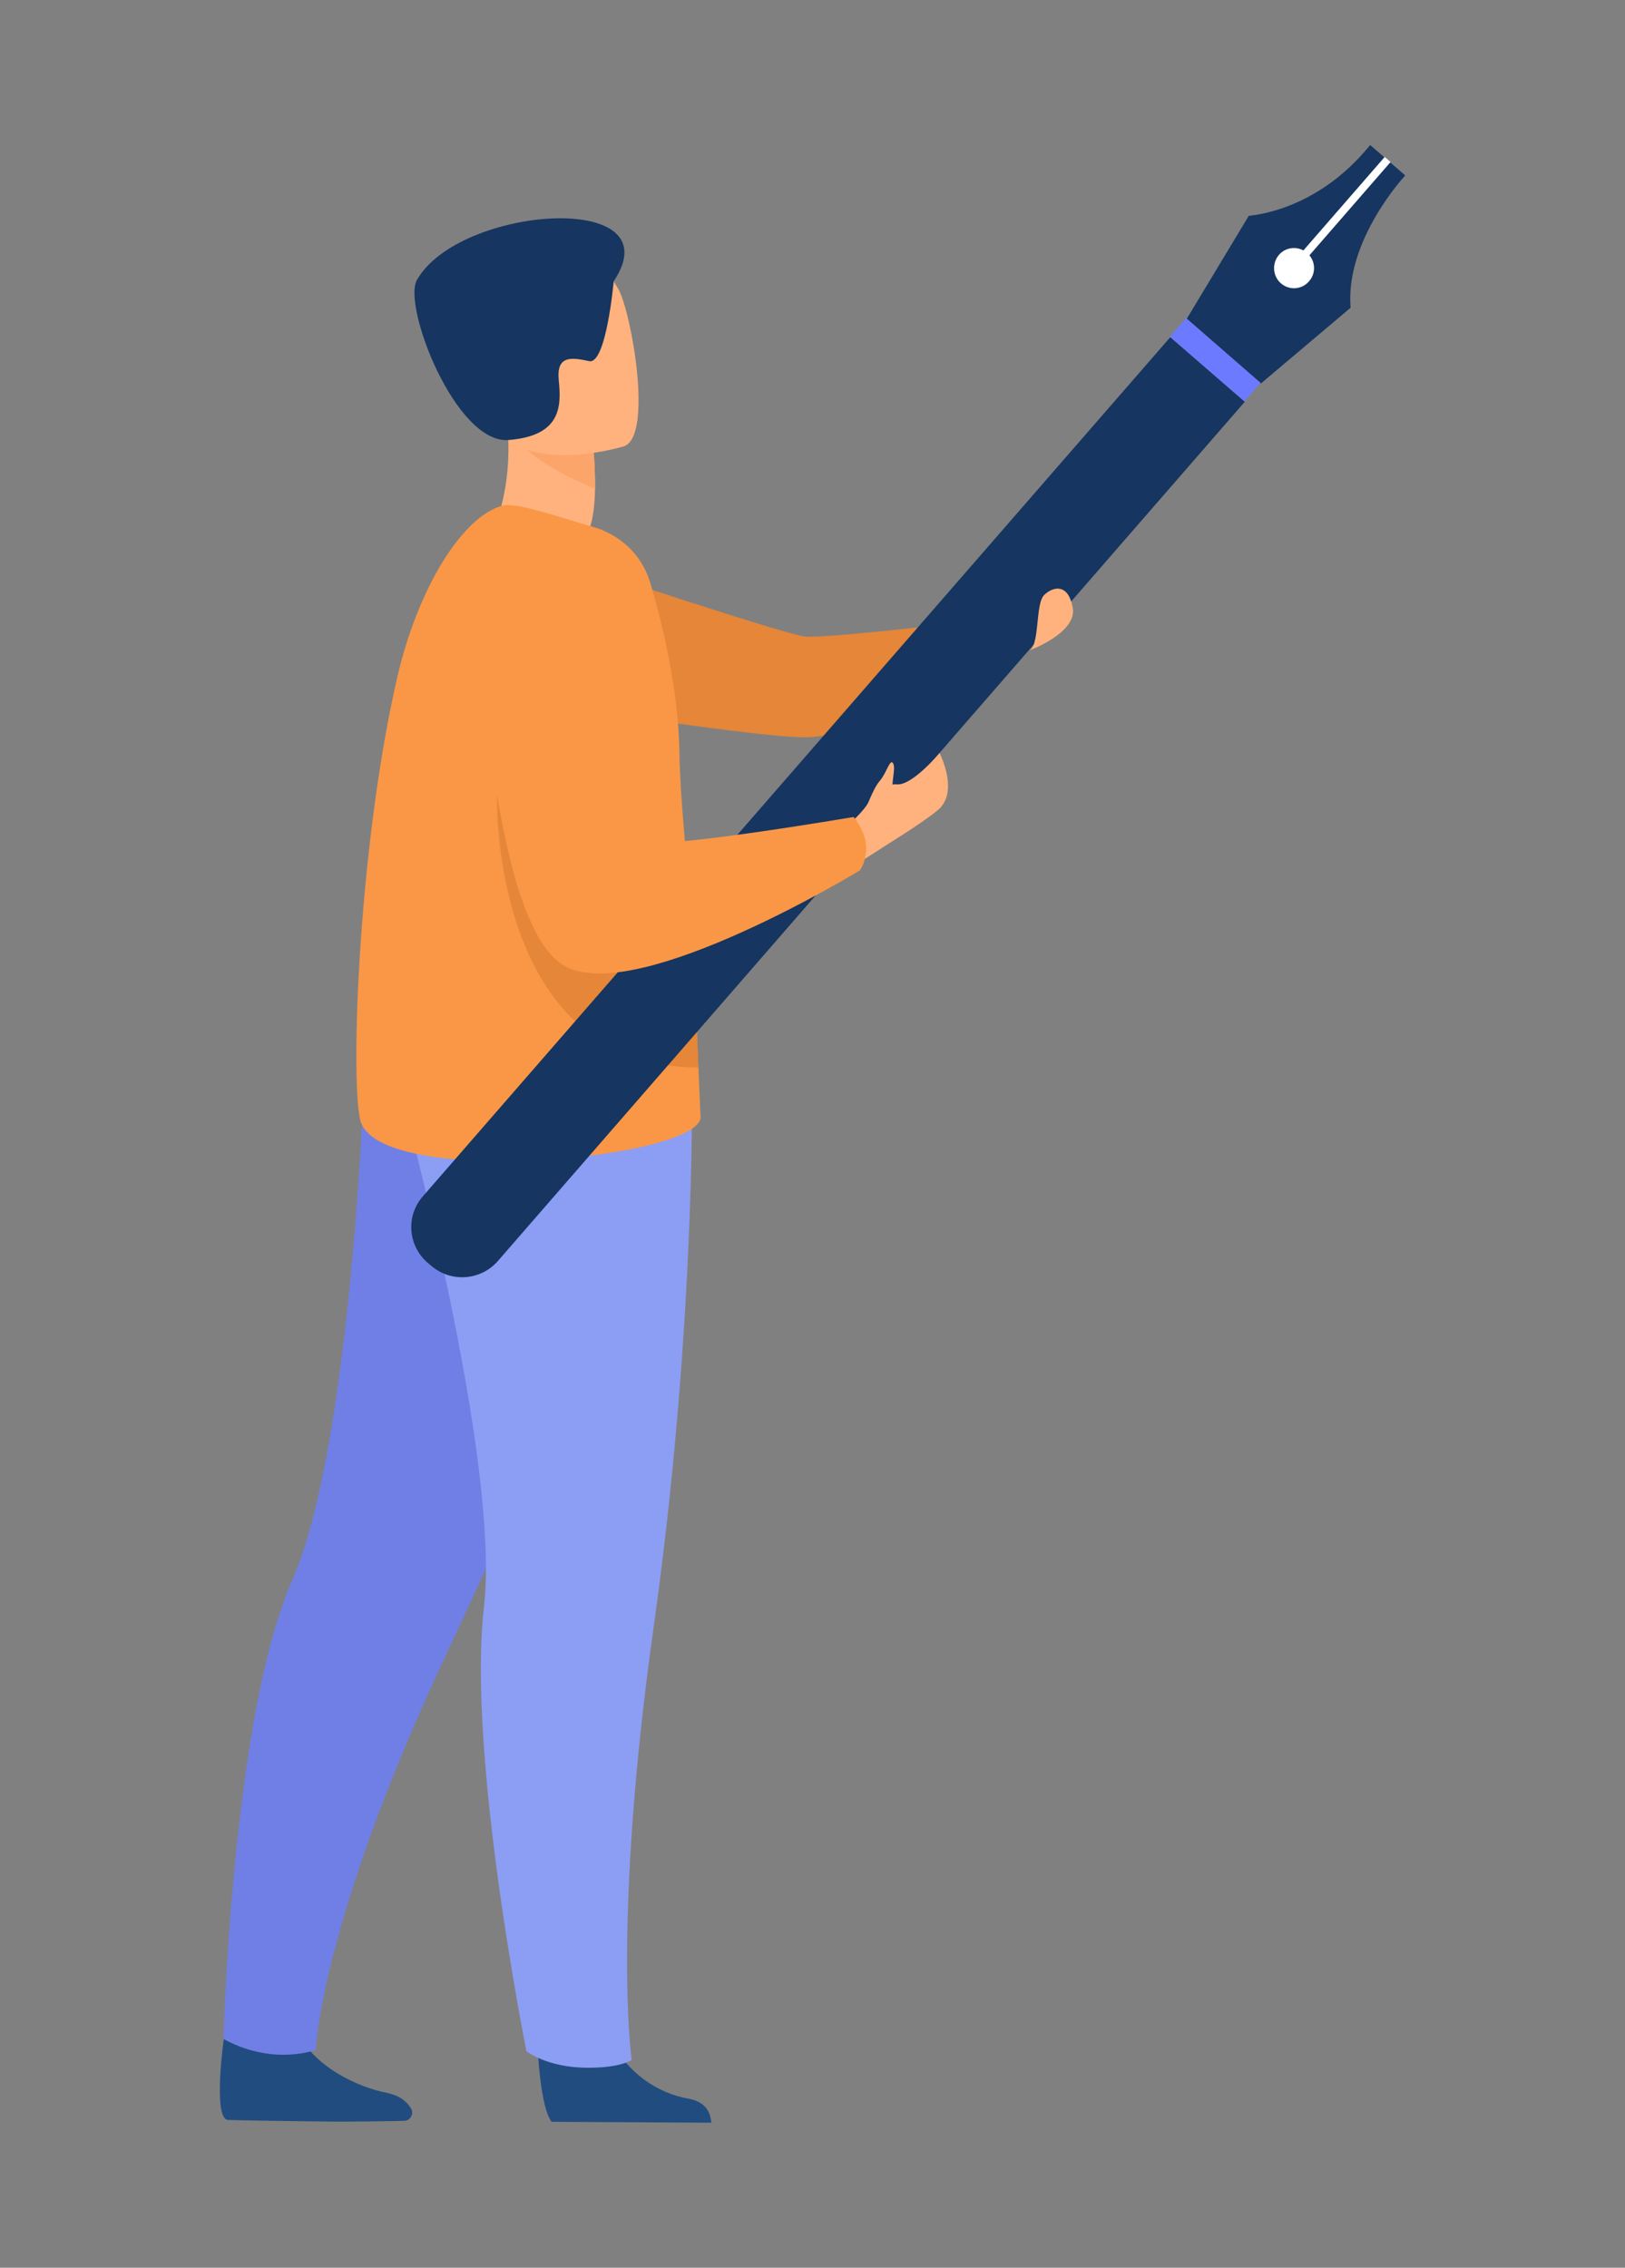 <?xml version="1.0" encoding="utf-8"?>
<!-- Generator: Adobe Illustrator 22.1.0, SVG Export Plug-In . SVG Version: 6.00 Build 0)  -->
<svg version="1.1" id="_x2018_лой_x5F_1" xmlns="http://www.w3.org/2000/svg" xmlns:xlink="http://www.w3.org/1999/xlink"
	 x="0px" y="0px" viewBox="0 0 523.5 730.3" style="enable-background:new 0 0 523.5 730.3;" xml:space="preserve">
<rect x="0" y="0" width="523.5" height="730.3" fill="#808080" stroke="none"/>
<style type="text/css">
	.st0{fill:#EBF3FA;}
	.st1{fill:#233862;}
	.st2{fill:#82B378;}
	.st3{fill:#A8D29F;}
	.st4{fill:#FFB27D;}
	.st5{fill:#E58638;}
	.st6{fill:#F99746;}
	.st7{fill:#152949;}
	.st8{fill:#ED975D;}
	.st9{fill:#8C9DF4;}
	.st10{fill:#707FE5;}
	.st11{fill:#BBD0FF;}
	.st12{fill:#AEC3FF;}
	.st13{fill:#D2E0FF;}
	.st14{fill:#C0D4FF;}
	.st15{fill:#86A2E2;}
	.st16{fill:#214C7F;}
	.st17{fill:#FCA56B;}
	.st18{fill:#163560;}
	.st19{fill:#FFFFFF;}
	.st20{fill:#6C7AFF;}
	.st21{fill:#2C3A64;}
	.st22{fill:#2B478B;}
	.st23{fill:#ED985F;}
	.st24{opacity:0.5;}
	.st25{fill:#798EE8;}
	.st26{fill:#849DEF;}
	.st27{fill:#505ABA;}
	.st28{fill:#5E6ECC;}
	.st29{fill:#3D4CA5;}
	.st30{fill:#ED7B2E;}
	.st31{fill:#739AF0;}
	.st32{fill:#1F3B72;}
	.st33{fill:#F77D48;}
	.st34{fill:#ED917E;}
	.st35{fill:#B3C2FF;}
	.st36{fill:#ED7D2B;}
	.st37{fill:#FF8939;}
	.st38{fill:#6B80DD;}
	.st39{fill:#A4B5FF;}
</style>
<g>
	<g>
		<path class="st5" d="M328.7,205.1c-1.8-6.1-2.7-6.6-2.7-6.6s-56.9,7.1-66.6,6.5c-5.7-0.4-74.1-23.2-74.1-23.2l-41.5,39.8
			c0,0,102.9,17,117.4,15.8c24-1.8,60.6-23,60.6-23S330.1,209.8,328.7,205.1z"/>
	</g>
	<g>
		<path class="st16" d="M173.2,659.3c0,0,0.8,19.3,4.5,24l51.5,0.3c-0.4-2-0.6-6.6-7.7-7.8c-9-1.6-19.6-7.8-25-19.7
			C190.7,643.5,173.2,659.3,173.2,659.3z"/>
	</g>
	<g>
		<path class="st16" d="M72.1,656.6c0,0-3.6,25.6,1.3,26.1c0.6,0.1,20.8,0.4,29.5,0.5c10.2,0.2,27.1-0.2,27.1-0.2
			c2.1,0.1,3.5-2.2,2.4-4c-1.2-2-3.4-4.1-7.7-5c-9-1.7-23.9-8.3-29.2-20.3C89.9,641,72.1,656.6,72.1,656.6z"/>
	</g>
	<g>
		<path class="st10" d="M199.9,394c0,0-14.3,50.1-55.4,137.2c-41.1,87-42.8,129-42.8,129s-6.2,2.2-14.5,1.3
			c-8.9-1-15.2-4.9-15.2-4.9S74.7,553,94.1,509c19.4-43.9,23.3-164.1,23.3-164.1L199.9,394z"/>
	</g>
	<g>
		<path class="st9" d="M222.9,350.9c0,0,1.1,77.6-12.3,172.9c-13.4,95.3-7.1,139.6-7.1,139.6s-3.6,2.6-14.5,2.5
			c-12.8-0.1-19.4-5.3-19.4-5.3s-19.2-95.3-13.7-143c5.5-47.7-26.3-163.7-26.3-163.7L222.9,350.9z"/>
	</g>
	<g>
		<path class="st4" d="M191.7,157.4c-0.1,6.1-0.9,12.7-3.4,16l-13.7,7.2l-15.2-11.2c0,0,5.5-12.3,4.2-30.3c-0.1-1.1-0.7-8-0.7-8.1
			l7.6,3.8l20.6,10.3c0,0,0,0.4,0.1,0.9C191.5,148,191.7,152.4,191.7,157.4z"/>
	</g>
	<g>
		<path class="st6" d="M116,360.5c5,22.7,111.1,12.7,109.7-1.1c-0.1-0.5-0.3-6.9-0.7-15.5c-0.8-18.7-2-47.9-2.2-50.2
			c0,0,0-0.1,0-0.1c-1.9-19.3-3.7-38.1-3.9-50.5c-0.1-10.7-1.6-21.6-3.5-31.5c-1.8-9.2-4-17.5-5.9-23.9c-1.4-4.6-3.9-8.6-7.2-11.7
			c-2.4-2.2-5.2-4-8.3-5.3c-0.8-0.4-1.7-0.6-2.6-0.9c-12.5-3.6-25.1-8.2-29.8-6.9c-12.7,3.7-26.8,26.2-33.5,54.7
			C115.7,270.8,112.8,345.7,116,360.5z"/>
	</g>
	<g>
		<path class="st17" d="M191.7,157.4c-7.7-3.1-22.5-10.2-26.5-18.1c-1.8-3.5,0.9-4.6,5.4-4.6l20.6,10.3c0,0,0,0.4,0.1,0.9
			C191.5,148,191.7,152.4,191.7,157.4z"/>
	</g>
	<g>
		<path class="st4" d="M201.1,143.7c0,0-36.9,11.5-43.8-11.6c-6.8-23.1-16.2-37.2,7.1-45.5c23.3-8.3,30.5-0.9,34.7,6.3
			C203.3,100,210.5,140.1,201.1,143.7z"/>
	</g>
	<g>
		<path class="st18" d="M197.7,90.6c0,0-2.4,26.9-7.9,25.7c-5.6-1.2-10.6-2-9.8,6.1c0.8,8.1,1.1,17.9-16.1,19.3
			c-17.1,1.4-34.3-43.2-29.6-51.5C147.9,66.1,217.3,61.2,197.7,90.6z"/>
	</g>
	<g>
		<path class="st5" d="M225,343.8c-0.8-18.7-2-47.9-2.2-50.2c0,0,0-0.1,0-0.1l-62.7-37.5C160.1,256.1,157.7,343.6,225,343.8z"/>
	</g>
	<g>
		<g>
			<g>
				<path class="st18" d="M441.4,46.7l11.3,9.8c0,0-19.4,20.7-17.6,42.6l-28.9,24.4l-23.9-20.8l20-33.2
					C402.3,69.4,423.7,68.6,441.4,46.7z"/>
			</g>
			<g>
				<path class="st19" d="M412,82.1c2.3-2.7,6.4-3,9.1-0.6c2.7,2.3,3,6.4,0.6,9.1c-2.3,2.7-6.4,3-9.1,0.6
					C410,88.9,409.7,84.8,412,82.1z"/>
			</g>
			<g>
				
					<rect x="428.8" y="45.2" transform="matrix(0.754 0.656 -0.656 0.754 152.422 -264.83)" class="st19" width="2.5" height="52"/>
			</g>
		</g>
		<g>
			
				<rect x="375.7" y="112.1" transform="matrix(0.754 0.656 -0.656 0.754 172.363 -228.558)" class="st20" width="31.8" height="8"/>
		</g>
		<g>
			<path class="st18" d="M138.9,407.6l-1.2-1c-6.3-5.5-7-15-1.5-21.3L377,108.6l24,20.8L160.3,406.2
				C154.8,412.4,145.2,413.1,138.9,407.6z"/>
		</g>
	</g>
	<g>
		<path class="st4" d="M274.4,264.6c0,0,4.6-4.1,5.7-6.9c0.4-1,3.5-5.4,8.9-5.1c4.9,0.4,13.7-10.1,13.7-10.1
			c1.3,2.8,5.7,13.2-0.6,18.4c-5.1,4.3-17.4,11.7-24.9,16.6C269.1,282.8,274.4,264.6,274.4,264.6z"/>
	</g>
	<g>
		<path class="st6" d="M275,263.1c0,0-62.2,10.6-67.7,7.9c-8.8-4.3,3.4-67.4,3.4-67.4s0.5-14.3-16.2-17.7
			c-14.5-2.9-28.5,7.9-28.5,7.9s-12.7,11.4-11.1,24c3.6,28,9.2,85,28,93.8c24.2,11.3,94.1-31.3,94.1-31.3s2.3-2.9,2-8.2
			C278.7,267.5,275,263.1,275,263.1z"/>
	</g>
	<g>
		<path class="st4" d="M331.3,209.6c0,0,15.7-5.7,14.3-13.8c-1.4-8-6.3-7-9.2-4.2C333.4,194.4,335.1,208.6,331.3,209.6z"/>
	</g>
	<g>
		<path class="st4" d="M279,260.5c0,0,2.1-6.3,4.4-9c2.3-2.7,3.3-7.3,4.3-5.7c1,1.5-0.8,7,0,9.1C288.6,256.9,279,260.5,279,260.5z"
			/>
	</g>
</g>
</svg>
